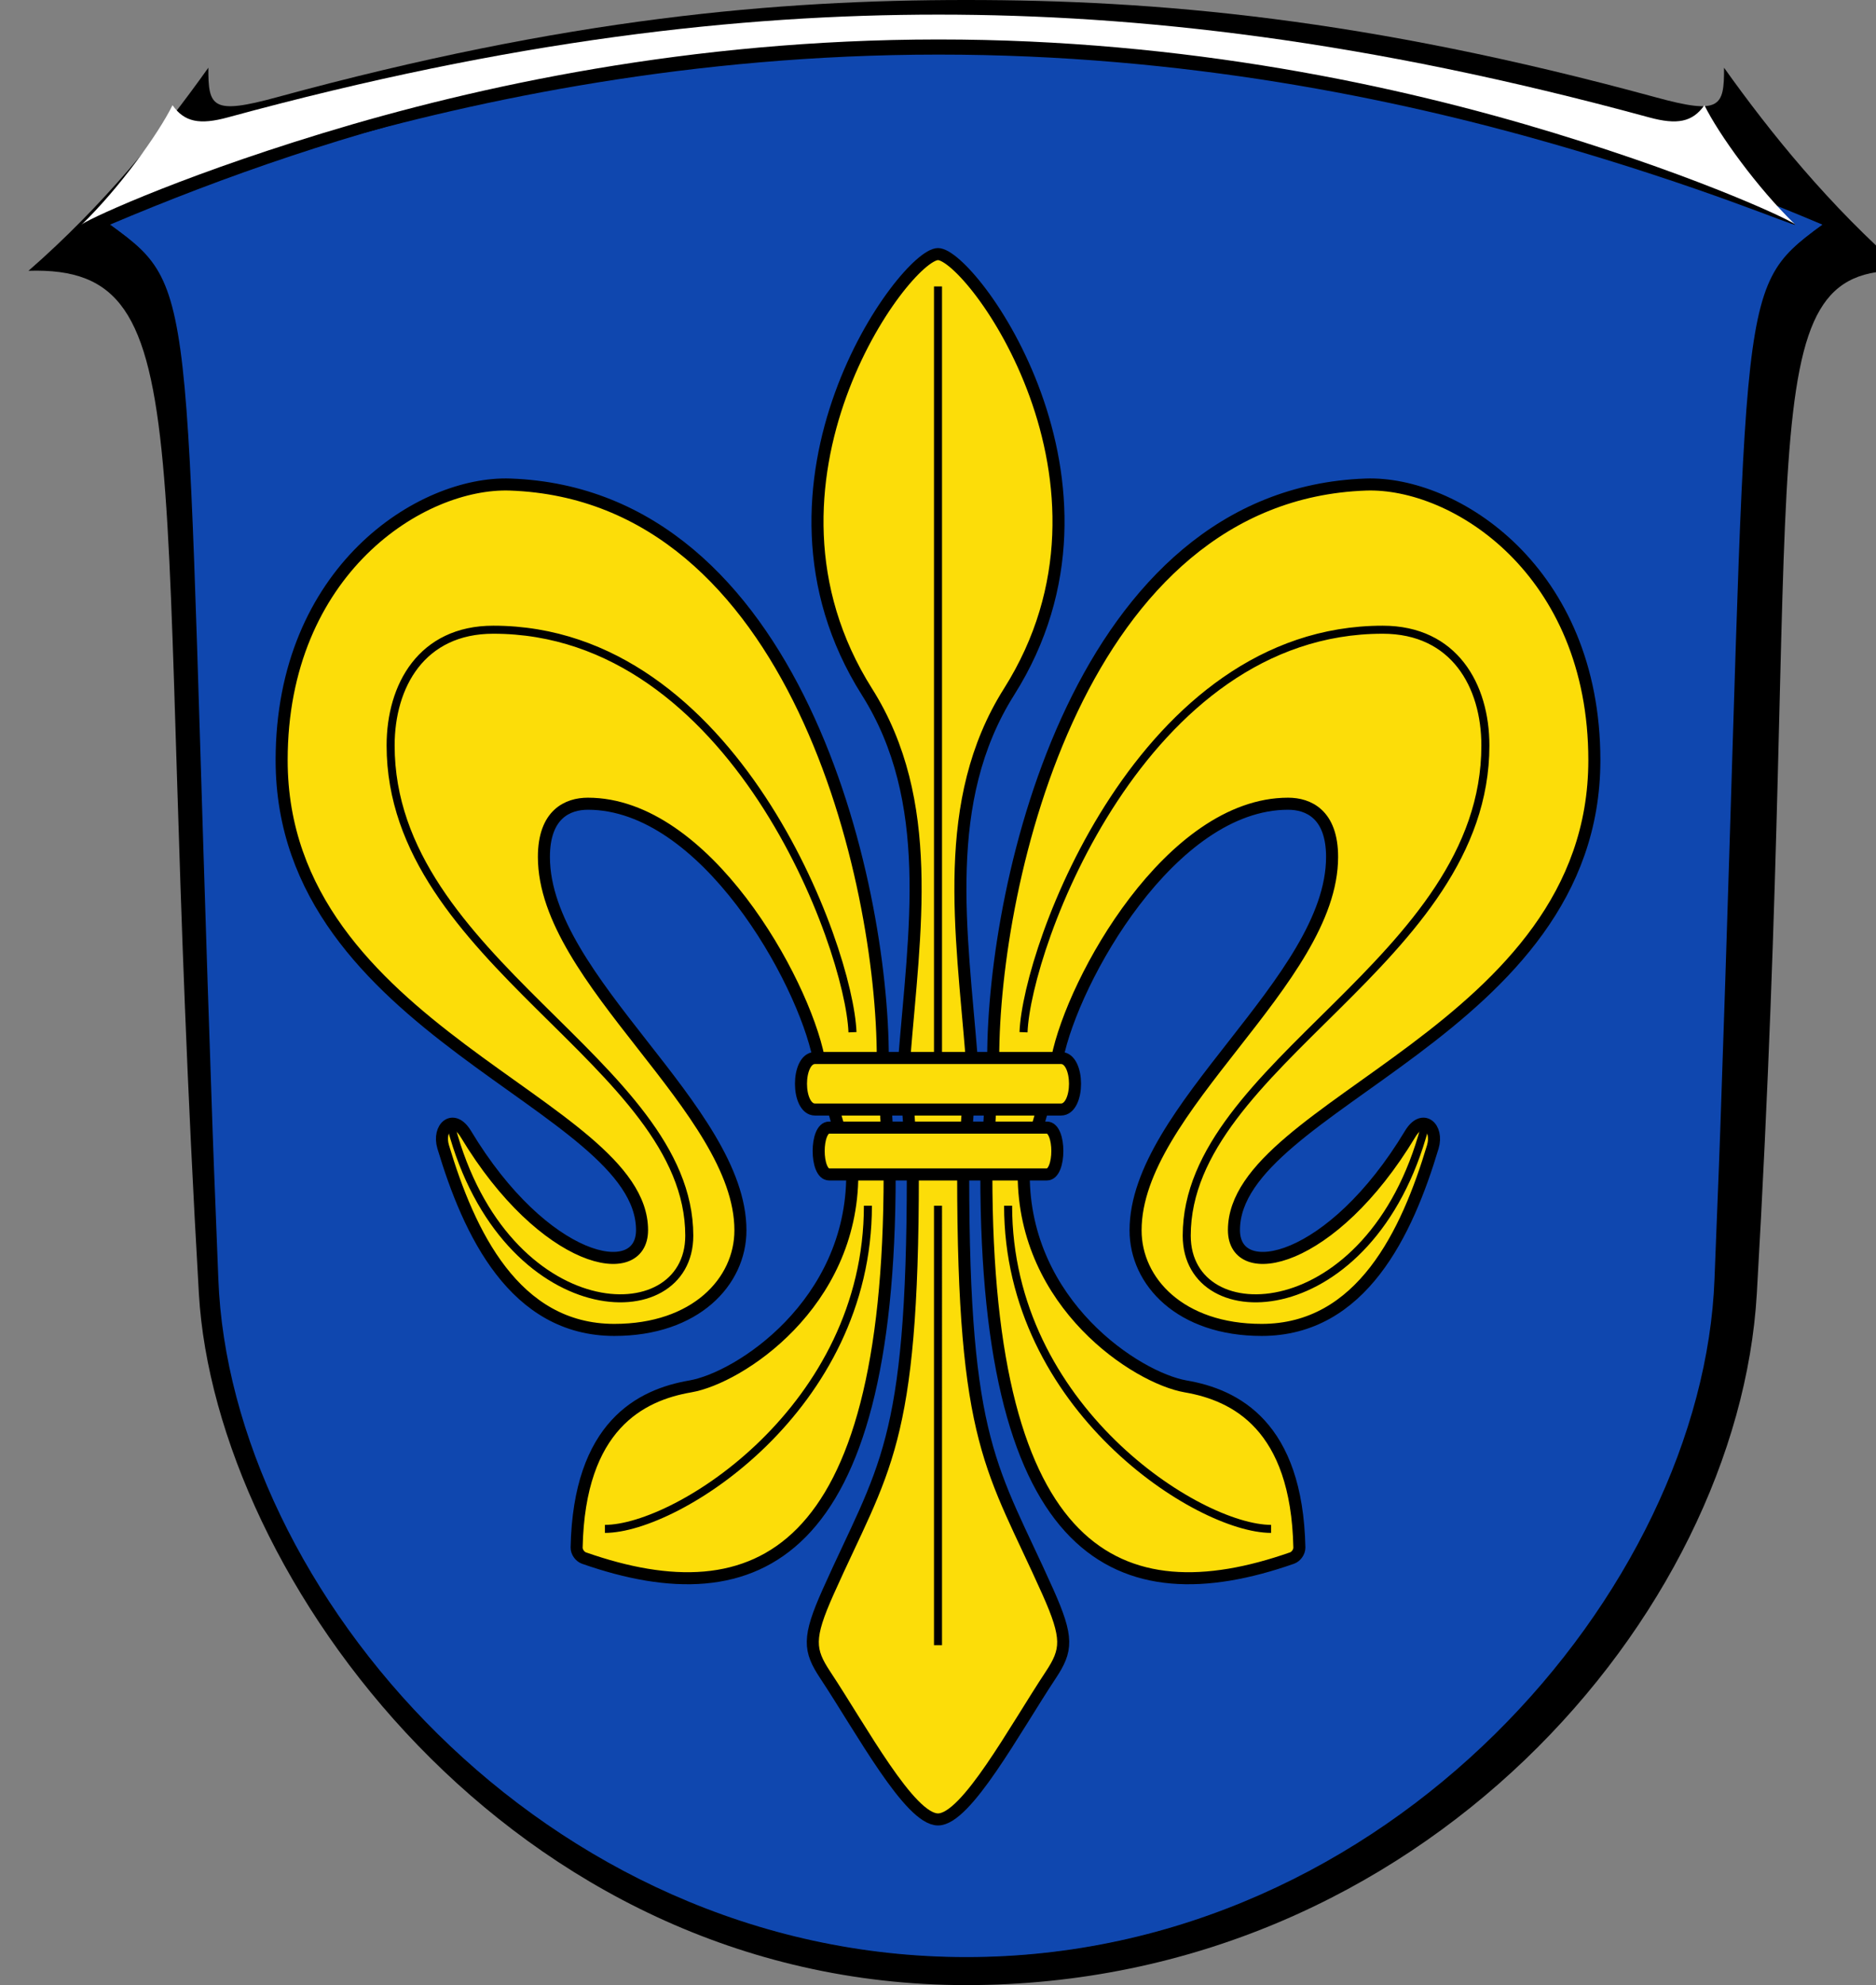 <svg height="494.4" width="467.448" xmlns="http://www.w3.org/2000/svg"><rect width="100%" height="100%" fill="#808080" stroke="none"/><g style="display:inline;stroke-width:.984"><path style="display:inline;fill:#000;fill-opacity:1;stroke:none;stroke-width:.614;stroke-linecap:round;stroke-linejoin:round;stroke-miterlimit:8;stroke-dasharray:none" d="M-20411.083-21907.453c-15.515 4.373-16.522 2.476-16.472-7.369-11.229 16.274-25.394 34.386-43.38 50.573 43.4-1.385 29.337 44.652 41.096 254.746 3.946 70.515 75.331 172.216 185.086 172.216 109.754 0 186.238-92.378 190.707-172.216 11.758-210.094-3.3-255.984 35.474-254.746-17.985-16.187-32.15-34.299-43.38-50.573.05 9.845-.957 11.742-16.472 7.369-70.182-19.781-120.688-24.234-166.329-24.234-45.642 0-96.147 4.453-166.33 24.234z" transform="matrix(1.033 0 0 1 21153.58 21931.687)"/><path style="display:inline;fill:#0f47af;fill-opacity:1;stroke:none;stroke-width:1.227;stroke-linecap:round;stroke-linejoin:round;stroke-miterlimit:4;stroke-dasharray:none" d="M-20244.753-21919.976c-84.232 0-151.551 20.149-206.55 44.244 5.632 4.224 9.441 7.406 12.18 13.572 7.579 17.059 6.744 57.624 11.925 211.399.42 12.484.881 23.102 1.389 37.144.855 23.635 8.546 48.632 21.696 71.967 29.904 53.065 88.164 97.496 159.36 97.496 71.225 0 129.503-44.469 159.396-97.562 13.127-23.317 20.806-48.288 21.66-71.901.508-14.042.968-24.66 1.389-37.144 5.166-153.336 4.356-194.098 11.865-211.242 2.743-6.265 6.564-9.472 12.24-13.729-54.998-24.095-122.319-44.244-206.55-44.244z" transform="matrix(1.033 0 0 1 21153.58 21931.687)"/></g><path style="opacity:1;fill:#fcdd09;stroke:#000;stroke-width:3;stroke-linecap:butt;stroke-linejoin:round;stroke-miterlimit:4;stroke-dasharray:none" d="M-300.081 432.923c4.115-6.214 4.444-9.216-.708-20.742-13.816-30.912-21.095-36.268-21.095-103.951l2.121-29c-2.513-31.531-7.88-63.98 9.31-91.202 32.9-52.098-9.563-109.012-17.703-109.012-8.14 0-50.602 56.914-17.703 109.012 17.19 27.222 11.824 59.67 9.31 91.202l2.121 29c0 67.683-7.278 73.039-21.095 103.951-5.152 11.526-4.823 14.528-.707 20.742 9.033 13.64 21.027 35.945 28.074 35.945 7.047 0 19.041-22.305 28.075-35.945zM-316.11 308.23c0 95.44 33.15 110.6 76.164 95.542 1.026-.36 1.856-1.547 1.833-2.634-.633-30.356-15.957-37.988-28.318-40.116-12.193-2.098-40.369-20.438-40.369-52.792l8.368-29c3.916-19.515 28.292-63.33 57.51-63.33 4.984 0 10.96 2.533 10.96 13.258 0 30.745-48.966 62.804-48.966 92.985 0 12.816 11.214 24.808 31.407 24.808 24.931 0 36.243-24.173 42.662-45.609 1.422-4.747-2.486-8.448-5.657-3.182-19.47 32.344-43.9 37.315-43.9 23.924 0-31.553 89.803-49.393 89.803-117.02 0-47.29-34.786-69.454-56.98-68.654-71.29 2.57-92.808 98.977-92.808 142.82zm-24.093 0c0 95.44-33.15 110.6-76.164 95.542-1.027-.36-1.856-1.547-1.833-2.634.633-30.356 15.956-37.988 28.318-40.116 12.193-2.098 40.368-20.438 40.368-52.792l-8.367-29c-3.917-19.515-28.292-63.33-57.511-63.33-4.983 0-10.96 2.533-10.96 13.258 0 30.745 48.967 62.804 48.967 92.985 0 12.816-11.214 24.808-31.408 24.808-24.93 0-36.243-24.173-42.662-45.609-1.421-4.747 2.487-8.448 5.657-3.182 19.47 32.344 43.9 37.315 43.9 23.924 0-31.553-89.803-49.393-89.803-117.02 0-47.29 34.787-69.454 56.981-68.654 71.289 2.57 92.808 98.977 92.808 142.82z" transform="translate(561.88 -15.73)"/><path style="opacity:1;fill:none;stroke:#000;stroke-width:2;stroke-linecap:butt;stroke-linejoin:round;stroke-miterlimit:4;stroke-dasharray:none" d="M-310.688 316.015c0 50.299 47.38 80.468 65.525 80.492m-61.685-123.694c.833-21.257 29.473-100.25 89.5-100.25 17.865 0 25.583 13.967 25.583 28.834 0 53.664-74.416 79.166-74.416 122.083 0 24.648 45.863 23.19 59.285-26.917m-121.26 19.452V425.48m-17.467-109.465c0 50.299-47.38 80.468-65.526 80.492m82.993-309.444V279.23m-21.308-6.417c-.833-21.257-29.473-100.25-89.5-100.25-17.864 0-25.583 13.967-25.583 28.834 0 53.664 74.417 79.166 74.417 122.083 0 24.648-45.863 23.19-59.285-26.917" transform="translate(561.88 -15.73)"/><path style="display:inline;opacity:1;fill:#fcdd09;stroke:#000;stroke-width:3;stroke-linecap:butt;stroke-linejoin:round;stroke-miterlimit:4;stroke-dasharray:none" d="M-301.015 308.23c3.459 0 3.459-11.667 0-11.667h-54.282c-3.458 0-3.458 11.667 0 11.667zm-57.782-16.167c-4.667 0-4.667-12.833 0-12.833h61.282c4.667 0 4.667 12.833 0 12.833z" transform="translate(561.88 -15.73)"/><g style="stroke-width:.984"><path style="display:inline;fill:none;stroke:#000;stroke-width:3.935;stroke-linecap:square;stroke-linejoin:round;stroke-miterlimit:8" d="M-20451.98-21873.804c5.28 3.961 8.709 6.694 11.262 11.87 2.552 5.175 4.243 12.997 5.483 26.959 2.479 27.919 3.209 80.183 6.734 184.786.421 12.481.882 23.092 1.389 37.116 1.414 39.13 21.209 81.748 53.525 114.659s77.227 56.117 128.888 56.117 96.572-23.206 128.888-56.117 52.111-75.529 53.525-114.659c.507-14.024.968-24.635 1.389-37.116 3.525-104.603 4.255-156.867 6.734-184.786 1.24-13.962 2.931-21.784 5.483-26.959 2.553-5.176 5.982-7.909 11.262-11.87" transform="matrix(1.033 0 0 1 21153.58 21931.687)"/><g style="display:inline;stroke-width:.984"><path style="display:inline;fill:#fff;fill-opacity:1;stroke:none;stroke-width:.621;stroke-linecap:round;stroke-linejoin:round;stroke-miterlimit:8;stroke-dasharray:none" d="M90.931 56.089c9.223-9.223 18.75-22.898 22.197-30.134 2.913 4.283 6.67 4.998 13.505 3.071C195.913 9.5 251.535 3.121 300.057 3.121c48.52 0 104.143 6.378 173.423 25.905 6.835 1.927 10.592 1.212 13.505-3.07 3.447 7.235 12.864 20.8 22.197 30.133-55.684-24.396-123.844-44.796-209.125-44.796-85.282 0-153.442 20.4-209.126 44.796z" transform="matrix(1.021 0 0 .988 -72.52 .557)"/><path style="display:inline;fill:#000;stroke:none;stroke-width:1.243;stroke-linecap:round;stroke-linejoin:round;stroke-miterlimit:8;stroke-dasharray:none" d="M90.931 56.089c-.208-.483 21.514-11.313 58.773-23.061C187.453 21.125 239.505 9.43 299.877 9.386h.185c60.427-.01 112.511 11.668 150.304 23.59 37.29 11.764 59.025 22.63 58.816 23.113-.21.483-22.295-9.485-59.605-20.533-37.838-11.205-89.564-22.377-149.514-22.357h-.184c-59.894.033-111.592 11.222-149.387 22.408-37.28 11.033-59.352 20.965-59.56 20.482z" transform="matrix(1.021 0 0 .988 -72.52 .557)"/></g></g></svg>